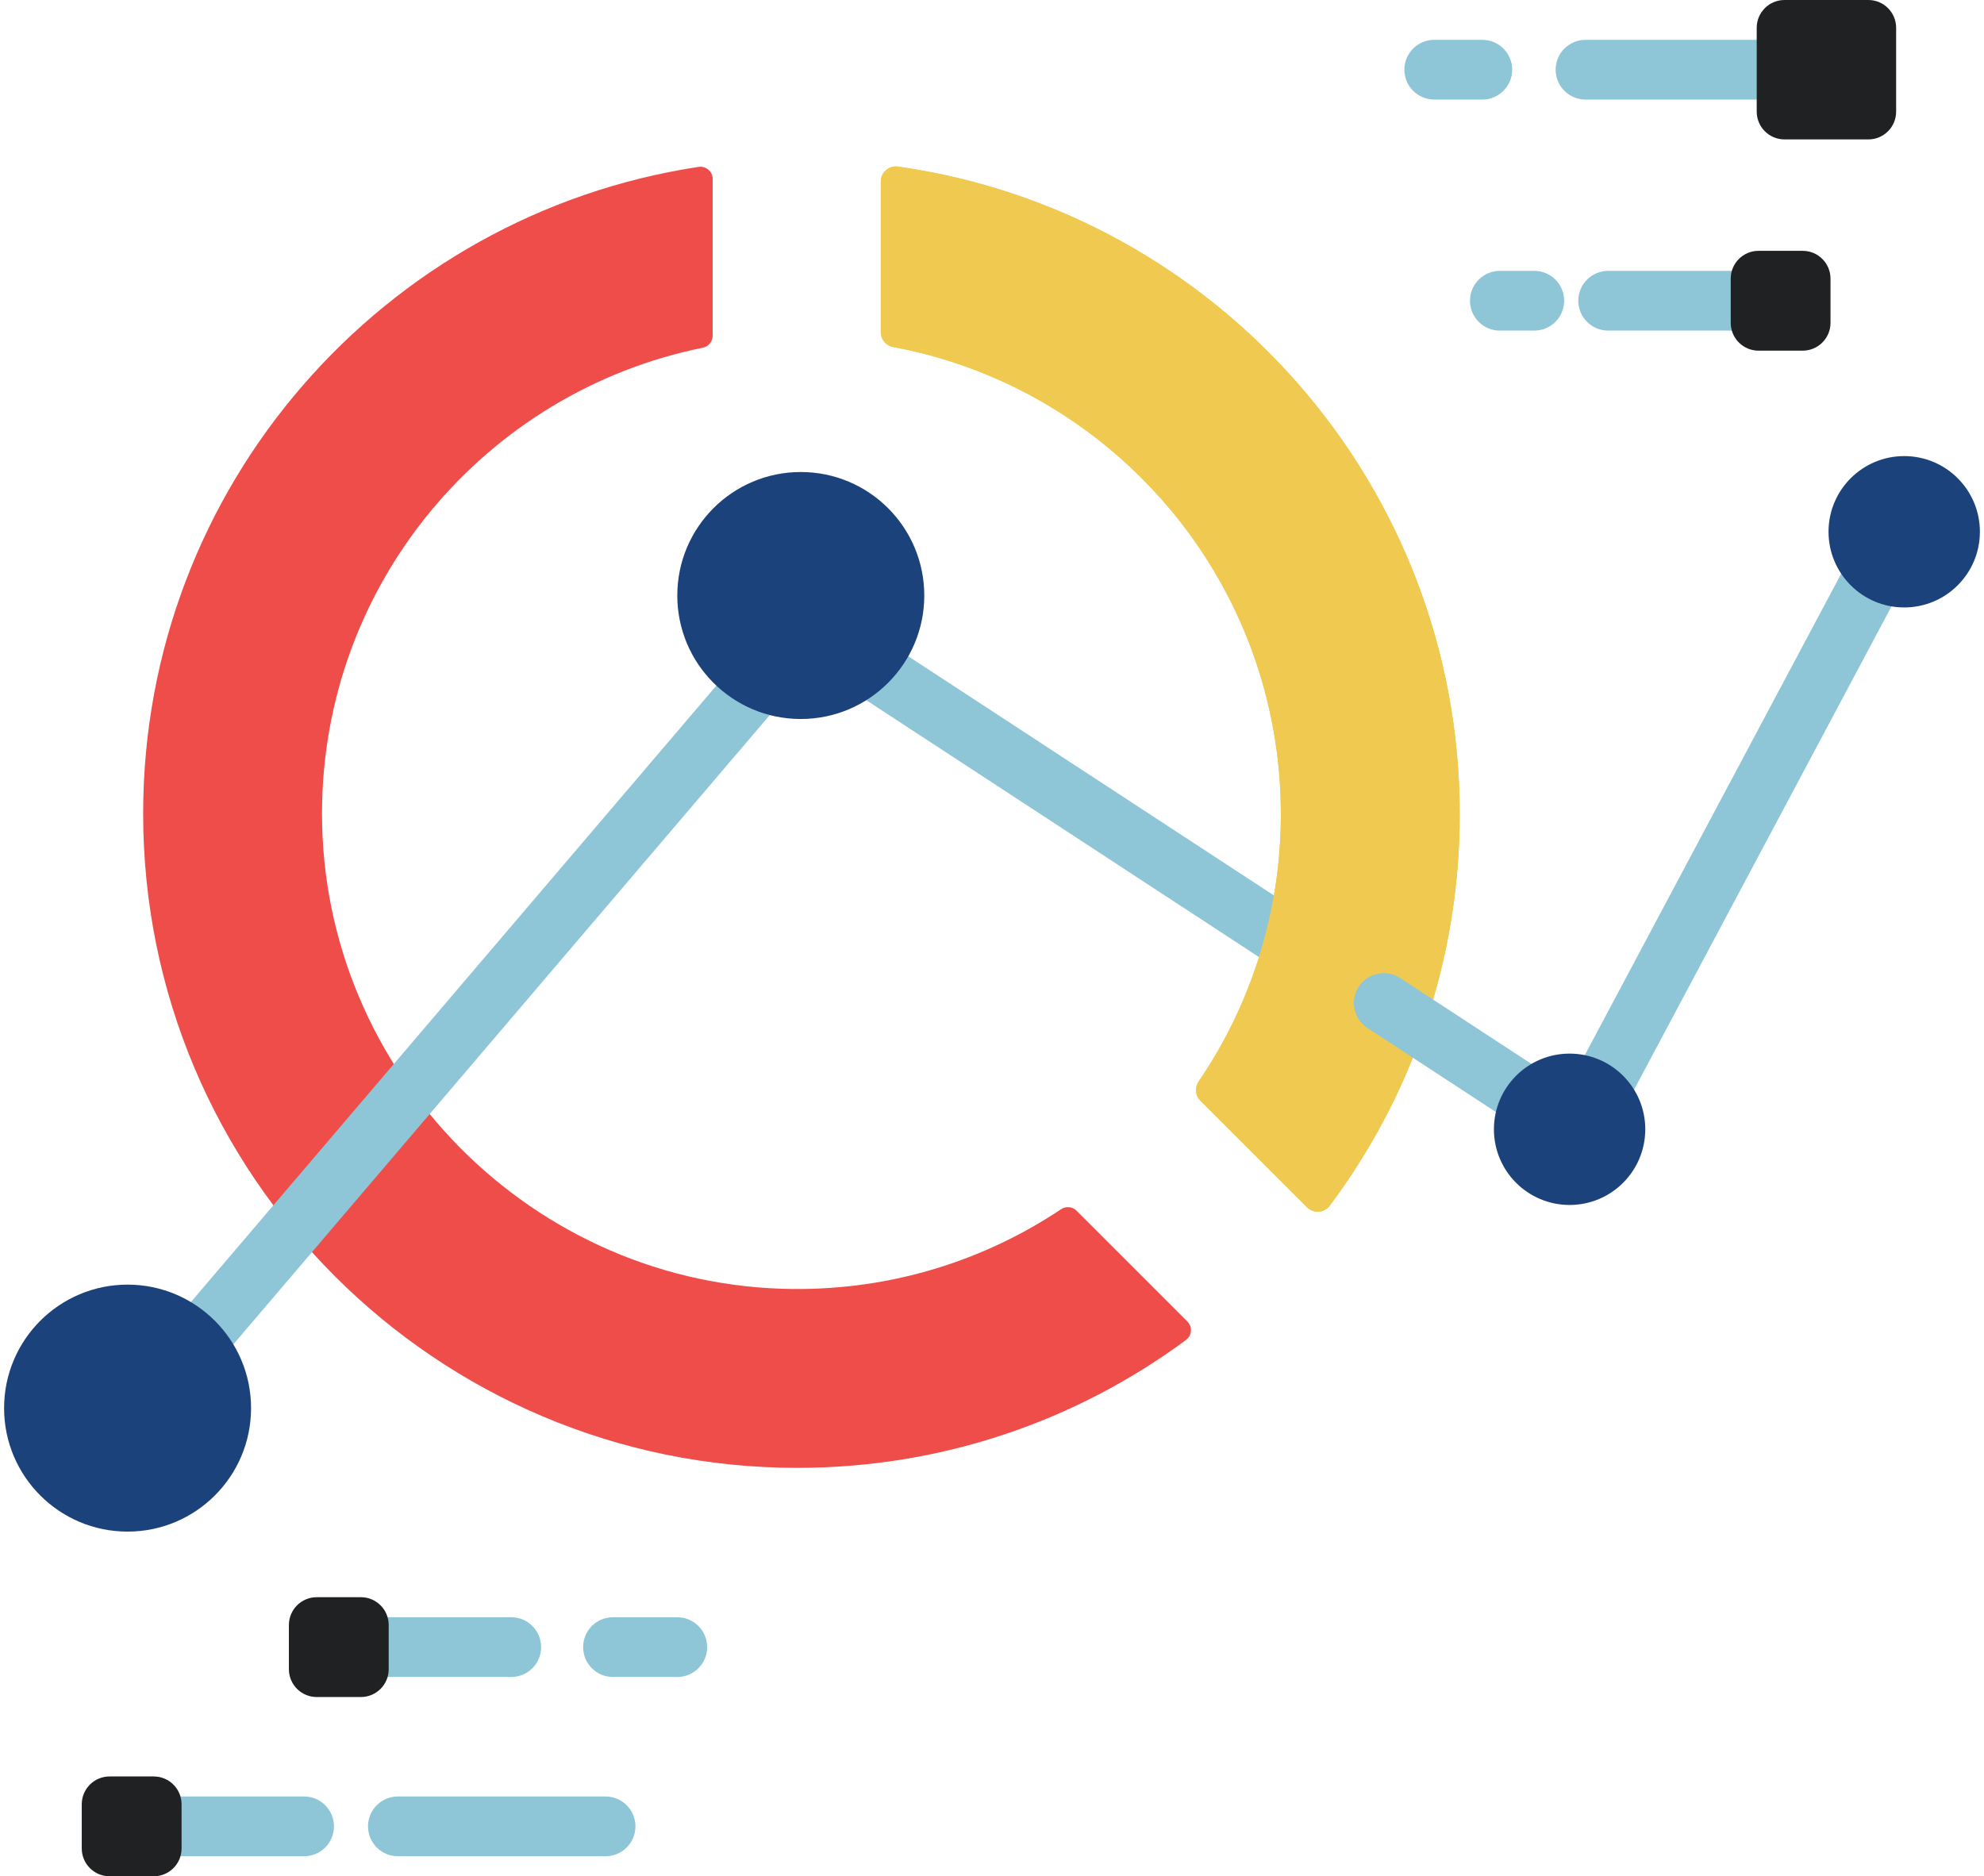<svg width="129" height="122" viewBox="0 0 129 122" fill="none" xmlns="http://www.w3.org/2000/svg">
<path d="M85.216 64.049C84.852 64.049 84.483 63.947 84.155 63.733L53.077 43.403C52.179 42.816 51.927 41.612 52.514 40.715C53.101 39.817 54.306 39.565 55.204 40.152L86.282 60.481C87.18 61.069 87.431 62.273 86.844 63.17C86.471 63.741 85.85 64.049 85.216 64.049Z" fill="#8EC6D8"/>
<path d="M51.847 95.444C28.358 95.444 9.301 76.381 9.308 52.892C9.314 31.592 24.979 13.95 45.419 10.852C45.902 10.779 46.338 11.149 46.338 11.638V21.83C46.338 22.211 46.066 22.535 45.693 22.611C31.582 25.461 20.954 37.924 20.937 52.869C20.918 69.771 34.672 83.667 51.573 83.814C58.017 83.87 64.012 81.951 68.989 78.628C69.306 78.416 69.728 78.453 69.998 78.722L77.203 85.925C77.549 86.271 77.501 86.841 77.109 87.131C70.044 92.353 61.307 95.444 51.847 95.444Z" fill="#EE4D4A"/>
<path d="M94.912 52.947C94.912 62.487 91.767 71.295 86.463 78.393C86.104 78.873 85.403 78.924 84.98 78.501L78.048 71.57C77.717 71.239 77.665 70.717 77.93 70.33C81.305 65.378 83.282 59.392 83.282 52.947C83.282 37.818 72.415 25.232 58.064 22.561C57.603 22.476 57.27 22.07 57.27 21.6V11.806C57.27 11.207 57.802 10.749 58.394 10.833C79.033 13.758 94.912 31.496 94.912 52.947Z" fill="#F0CA50"/>
<path d="M94.912 52.947C94.912 62.487 91.767 71.295 86.463 78.393C86.104 78.873 85.403 78.924 84.98 78.501L78.048 71.57C77.717 71.239 77.665 70.717 77.93 70.33C81.305 65.378 83.282 59.392 83.282 52.947C83.282 37.818 72.415 25.232 58.064 22.561C57.603 22.476 57.27 22.07 57.27 21.6V11.806C57.27 11.207 57.802 10.749 58.394 10.833C79.033 13.758 94.912 31.496 94.912 52.947Z" fill="#F0CA50"/>
<path d="M11.009 91.245C10.563 91.245 10.115 91.093 9.749 90.78C8.933 90.084 8.836 88.858 9.532 88.042L50.589 39.874C51.285 39.058 52.511 38.96 53.327 39.656C54.144 40.351 54.242 41.578 53.546 42.394L12.489 90.562C12.105 91.013 11.559 91.245 11.009 91.245Z" fill="#8EC6D8"/>
<path d="M100.889 74.302C100.525 74.302 100.155 74.2 99.828 73.985L88.91 66.843C88.011 66.256 87.76 65.052 88.347 64.154C88.935 63.255 90.139 63.005 91.036 63.592L101.955 70.734C102.852 71.321 103.103 72.525 102.516 73.422C102.144 73.993 101.522 74.302 100.889 74.302Z" fill="#8EC6D8"/>
<path d="M103.563 73.701C103.255 73.701 102.943 73.628 102.652 73.473C101.705 72.969 101.346 71.792 101.851 70.845L120.731 35.393C121.236 34.445 122.412 34.086 123.359 34.591C124.306 35.095 124.664 36.272 124.161 37.219L105.279 72.672C104.93 73.328 104.258 73.701 103.563 73.701Z" fill="#8EC6D8"/>
<path d="M114.221 6.474H103.09C102.018 6.474 101.148 5.605 101.148 4.532C101.148 3.459 102.018 2.59 103.09 2.59H114.221C115.294 2.59 116.164 3.459 116.164 4.532C116.164 5.605 115.294 6.474 114.221 6.474Z" fill="#8EC6D8"/>
<path d="M96.381 6.474H93.255C92.182 6.474 91.312 5.605 91.312 4.532C91.312 3.459 92.182 2.59 93.255 2.59H96.381C97.453 2.59 98.323 3.459 98.323 4.532C98.323 5.605 97.453 6.474 96.381 6.474Z" fill="#8EC6D8"/>
<path d="M112.531 21.497H104.563C103.49 21.497 102.62 20.627 102.62 19.554C102.62 18.482 103.49 17.612 104.563 17.612H112.531C113.603 17.612 114.474 18.482 114.474 19.554C114.474 20.627 113.603 21.497 112.531 21.497Z" fill="#8EC6D8"/>
<path d="M99.759 21.497H97.522C96.448 21.497 95.579 20.627 95.579 19.554C95.579 18.482 96.448 17.612 97.522 17.612H99.759C100.833 17.612 101.702 18.482 101.702 19.554C101.702 20.627 100.833 21.497 99.759 21.497Z" fill="#8EC6D8"/>
<path d="M19.772 120.697H11.805C10.732 120.697 9.862 119.827 9.862 118.754C9.862 117.682 10.732 116.812 11.805 116.812H19.772C20.846 116.812 21.715 117.682 21.715 118.754C21.715 119.827 20.846 120.697 19.772 120.697Z" fill="#8EC6D8"/>
<path d="M39.375 120.697H25.87C24.797 120.697 23.928 119.827 23.928 118.754C23.928 117.682 24.797 116.812 25.87 116.812H39.375C40.448 116.812 41.317 117.682 41.317 118.754C41.317 119.827 40.448 120.697 39.375 120.697Z" fill="#8EC6D8"/>
<path d="M123.287 1.808V7.258C123.287 8.258 122.478 9.065 121.482 9.065H116.029C115.032 9.065 114.222 8.258 114.222 7.258V1.808C114.222 0.808 115.032 0 116.029 0H121.482C122.478 0 123.287 0.808 123.287 1.808Z" fill="#1F2122"/>
<path d="M119.02 18.118V20.993C119.02 21.99 118.212 22.801 117.212 22.801H114.338C113.34 22.801 112.532 21.99 112.532 20.993V18.118C112.532 17.12 113.34 16.31 114.338 16.31H117.212C118.212 16.31 119.02 17.12 119.02 18.118Z" fill="#1F2122"/>
<path d="M11.805 117.318V120.193C11.805 121.19 10.996 122 9.999 122H7.125C6.125 122 5.316 121.19 5.316 120.193V117.318C5.316 116.32 6.125 115.51 7.125 115.51H9.999C10.996 115.51 11.805 116.32 11.805 117.318Z" fill="#1F2122"/>
<path d="M33.242 109.042H23.171C22.098 109.042 21.229 108.172 21.229 107.1C21.229 106.027 22.098 105.157 23.171 105.157H33.242C34.314 105.157 35.184 106.027 35.184 107.1C35.184 108.172 34.314 109.042 33.242 109.042Z" fill="#8EC6D8"/>
<path d="M44.038 109.042H39.857C38.784 109.042 37.915 108.172 37.915 107.1C37.915 106.027 38.784 105.157 39.857 105.157H44.038C45.11 105.157 45.98 106.027 45.98 107.1C45.98 108.172 45.11 109.042 44.038 109.042Z" fill="#8EC6D8"/>
<path d="M60.097 38.722C60.097 43.156 56.501 46.751 52.067 46.751C47.632 46.751 44.038 43.156 44.038 38.722C44.038 34.286 47.632 30.692 52.067 30.692C56.501 30.692 60.097 34.286 60.097 38.722Z" fill="#1C427B"/>
<path d="M16.324 91.559C16.324 95.995 12.729 99.589 8.295 99.589C3.861 99.589 0.266 95.995 0.266 91.559C0.266 87.125 3.861 83.53 8.295 83.53C12.729 83.53 16.324 87.125 16.324 91.559Z" fill="#1C427B"/>
<path d="M128.733 34.577C128.733 37.294 126.53 39.498 123.812 39.498C121.094 39.498 118.891 37.294 118.891 34.577C118.891 31.859 121.094 29.656 123.812 29.656C126.53 29.656 128.733 31.859 128.733 34.577Z" fill="#1C427B"/>
<path d="M106.976 73.429C106.976 76.147 104.773 78.35 102.055 78.35C99.337 78.35 97.135 76.147 97.135 73.429C97.135 70.711 99.337 68.508 102.055 68.508C104.773 68.508 106.976 70.711 106.976 73.429Z" fill="#1C427B"/>
<path d="M25.273 105.662V108.537C25.273 109.534 24.465 110.345 23.467 110.345H20.593C19.593 110.345 18.784 109.534 18.784 108.537V105.662C18.784 104.665 19.593 103.854 20.593 103.854H23.467C24.465 103.854 25.273 104.665 25.273 105.662Z" fill="#1F2122"/>
</svg>
